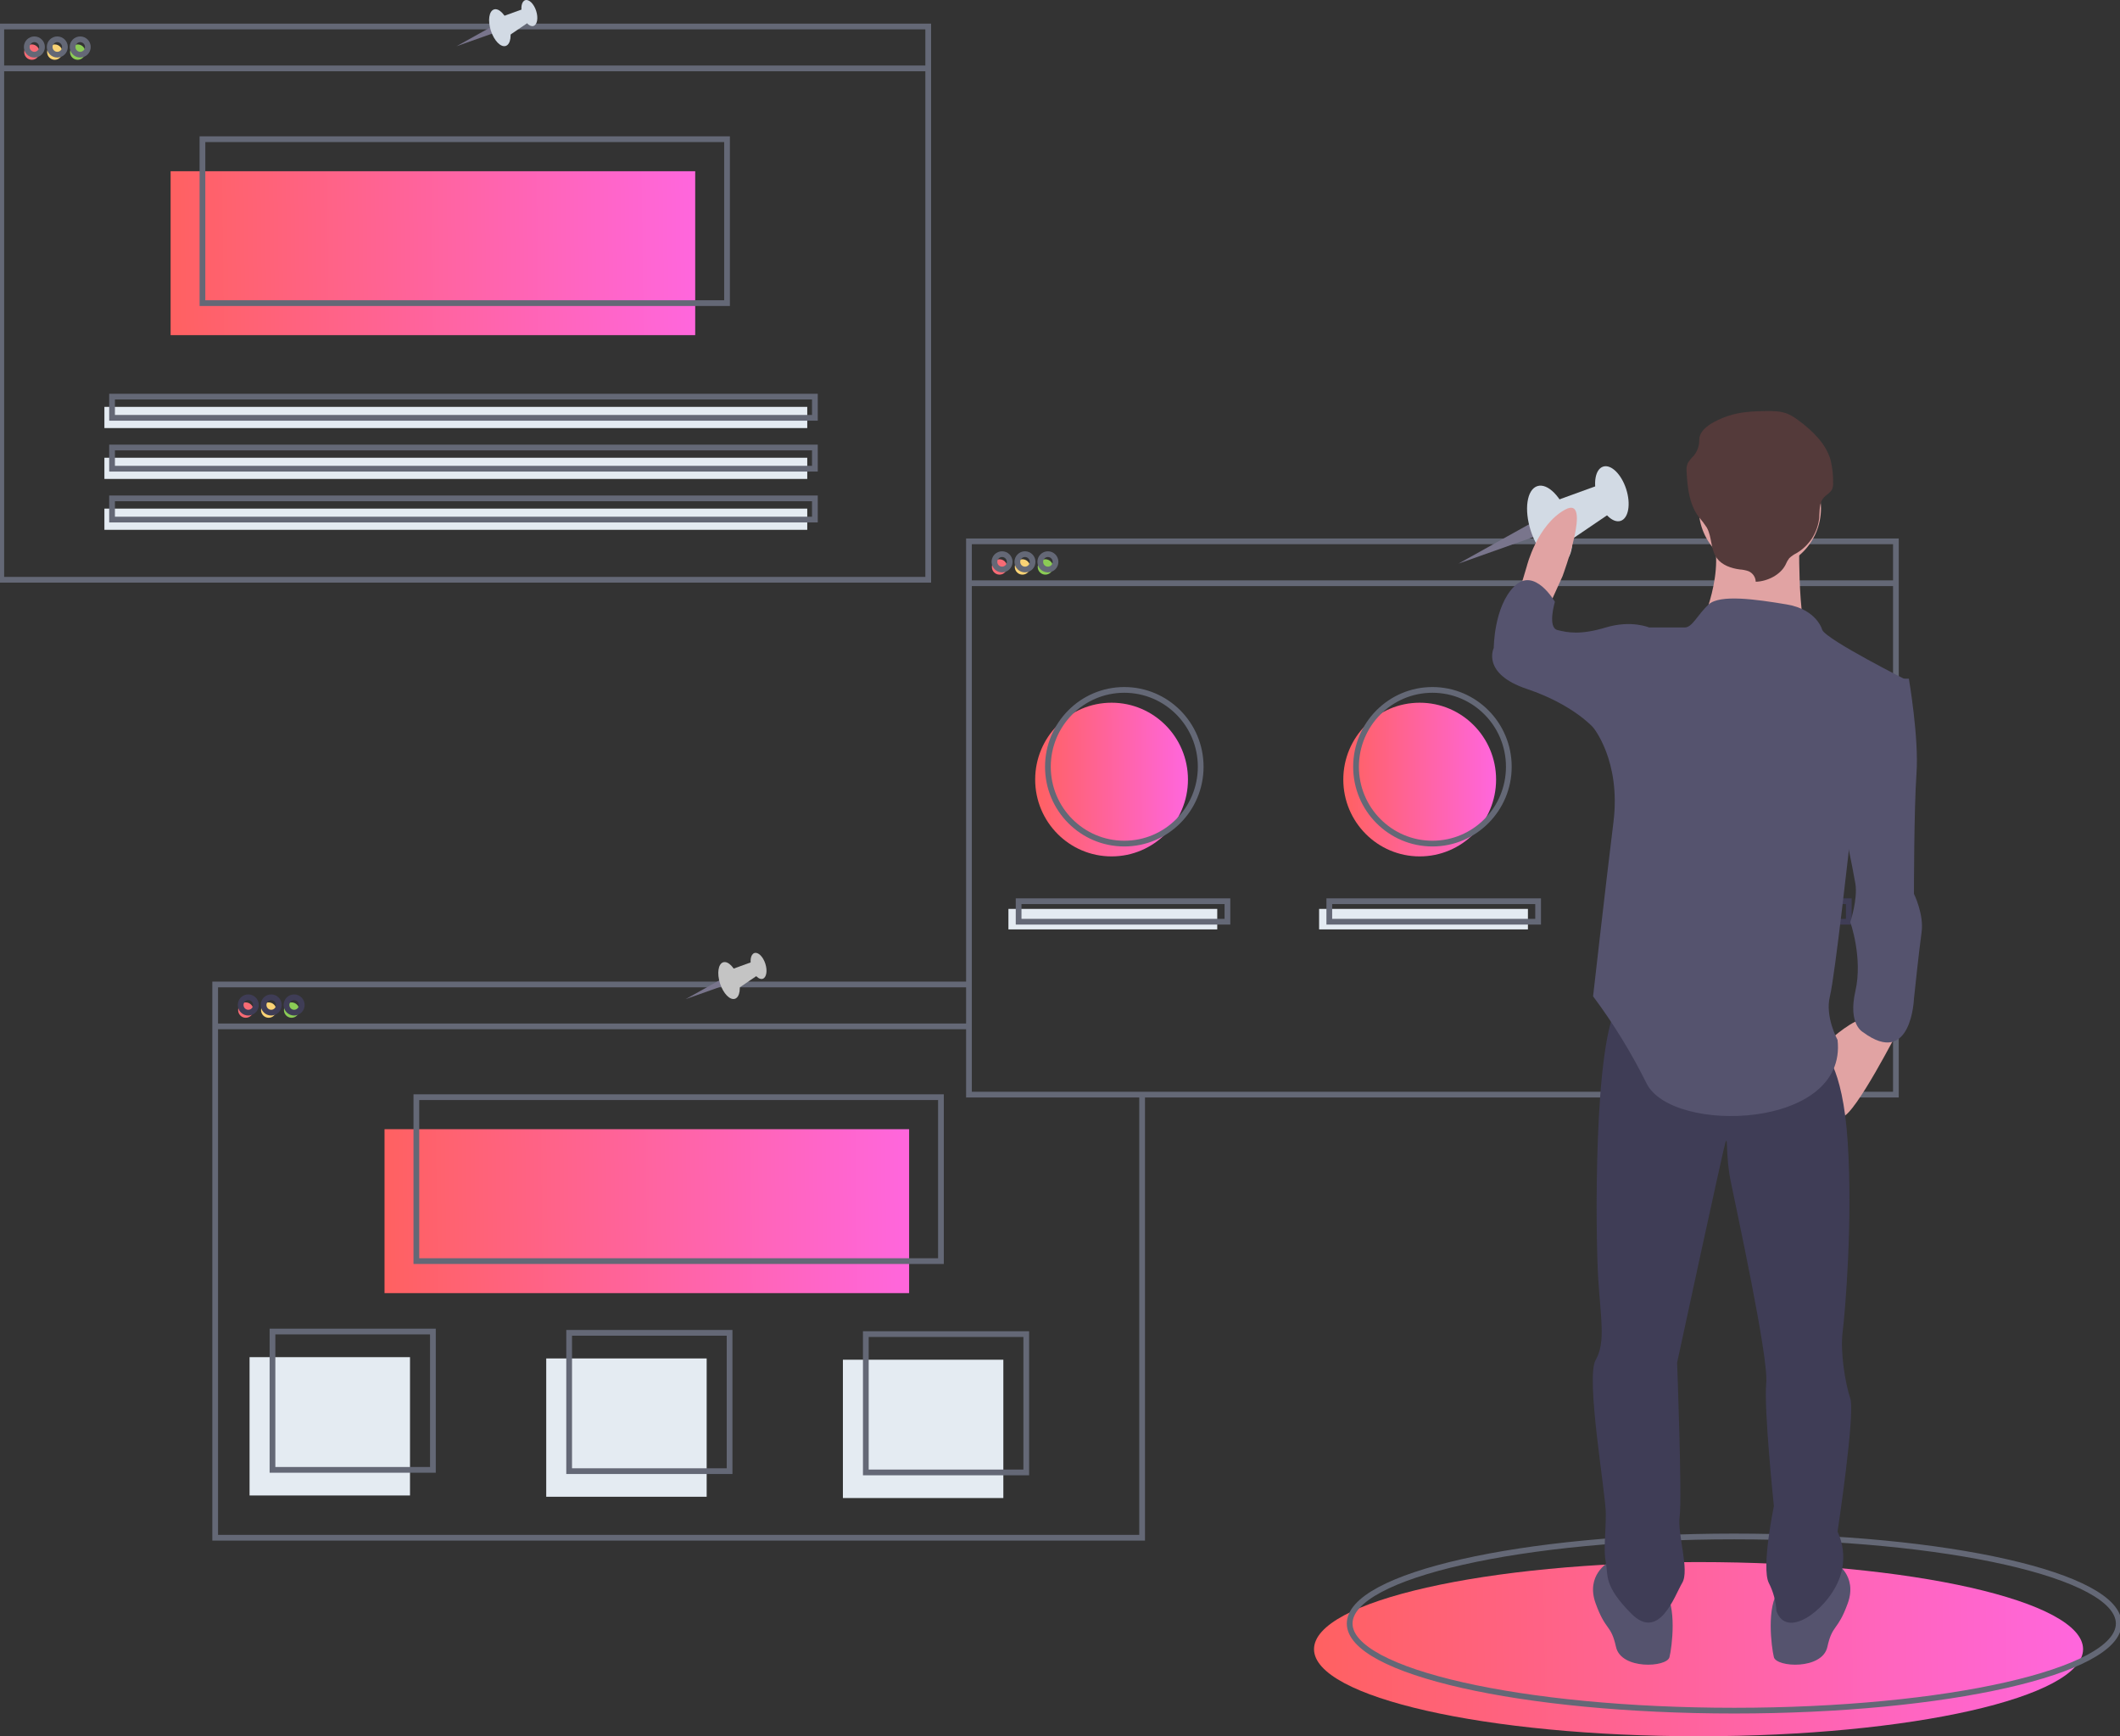 <svg width="370" height="303" viewBox="0 0 370 303" fill="none" xmlns="http://www.w3.org/2000/svg">
<rect x="0" y="0" width="370" height="303" fill="#333333" stroke="none"/>
<g clip-path="url(#clip0_54_154)">
<path d="M296.444 303C333.509 303 363.556 296.196 363.556 287.802C363.556 279.408 333.509 272.604 296.444 272.604C259.38 272.604 229.333 279.408 229.333 287.802C229.333 296.196 259.38 303 296.444 303Z" fill="url(#paint0_linear_54_154)"/>
<path d="M302.667 298.53C339.731 298.53 369.778 291.726 369.778 283.332C369.778 274.938 339.731 268.134 302.667 268.134C265.602 268.134 235.556 274.938 235.556 283.332C235.556 291.726 265.602 298.53 302.667 298.53Z" stroke="#646876" stroke-miterlimit="10"/>
<path d="M194 149.454C201.364 149.454 207.333 143.45 207.333 136.044C207.333 128.637 201.364 122.633 194 122.633C186.636 122.633 180.667 128.637 180.667 136.044C180.667 143.45 186.636 149.454 194 149.454Z" fill="url(#paint1_linear_54_154)"/>
<path d="M247.778 149.454C255.142 149.454 261.111 143.45 261.111 136.044C261.111 128.637 255.142 122.633 247.778 122.633C240.414 122.633 234.444 128.637 234.444 136.044C234.444 143.45 240.414 149.454 247.778 149.454Z" fill="url(#paint2_linear_54_154)"/>
<path d="M301.556 149.454C308.919 149.454 314.889 143.45 314.889 136.044C314.889 128.637 308.919 122.633 301.556 122.633C294.192 122.633 288.222 128.637 288.222 136.044C288.222 143.45 294.192 149.454 301.556 149.454Z" fill="#FFA363"/>
<path d="M5.556 10.435C6.292 10.435 6.889 9.835 6.889 9.094C6.889 8.354 6.292 7.753 5.556 7.753C4.819 7.753 4.222 8.354 4.222 9.094C4.222 9.835 4.819 10.435 5.556 10.435Z" fill="#F86B75"/>
<path d="M9.556 10.435C10.292 10.435 10.889 9.835 10.889 9.094C10.889 8.354 10.292 7.753 9.556 7.753C8.819 7.753 8.222 8.354 8.222 9.094C8.222 9.835 8.819 10.435 9.556 10.435Z" fill="#FAD375"/>
<path d="M13.556 10.435C14.292 10.435 14.889 9.835 14.889 9.094C14.889 8.354 14.292 7.753 13.556 7.753C12.819 7.753 12.222 8.354 12.222 9.094C12.222 9.835 12.819 10.435 13.556 10.435Z" fill="#8BCC55"/>
<path d="M121.333 29.88H29.778V58.488H121.333V29.88Z" fill="url(#paint3_linear_54_154)"/>
<path d="M162 4.624H0.222V101.177H162V4.624Z" stroke="#646876" stroke-miterlimit="10"/>
<path d="M0.222 11.936H162" stroke="#646876" stroke-miterlimit="10"/>
<path d="M6 9.541C6.736 9.541 7.333 8.941 7.333 8.2C7.333 7.46 6.736 6.859 6 6.859C5.264 6.859 4.667 7.46 4.667 8.2C4.667 8.941 5.264 9.541 6 9.541Z" stroke="#646876" stroke-miterlimit="10"/>
<path d="M10 9.541C10.736 9.541 11.333 8.941 11.333 8.2C11.333 7.46 10.736 6.859 10 6.859C9.264 6.859 8.667 7.46 8.667 8.2C8.667 8.941 9.264 9.541 10 9.541Z" stroke="#646876" stroke-miterlimit="10"/>
<path d="M14 9.541C14.736 9.541 15.333 8.941 15.333 8.2C15.333 7.46 14.736 6.859 14 6.859C13.264 6.859 12.667 7.46 12.667 8.2C12.667 8.941 13.264 9.541 14 9.541Z" stroke="#646876" stroke-miterlimit="10"/>
<path d="M126.889 24.292H35.333V52.901H126.889V24.292Z" stroke="#646876" stroke-miterlimit="10"/>
<path d="M140.889 71.004H18.222V74.704H140.889V71.004Z" fill="#E4EBF2"/>
<path d="M140.889 79.883H18.222V83.582H140.889V79.883Z" fill="#E4EBF2"/>
<path d="M140.889 88.761H18.222V92.461H140.889V88.761Z" fill="#E4EBF2"/>
<path d="M142.222 69.216H19.556V72.916H142.222V69.216Z" stroke="#646876" stroke-miterlimit="10"/>
<path d="M142.222 78.095H19.556V81.794H142.222V78.095Z" stroke="#646876" stroke-miterlimit="10"/>
<path d="M142.222 86.973H19.556V90.673H142.222V86.973Z" stroke="#646876" stroke-miterlimit="10"/>
<path d="M42.889 177.615C43.625 177.615 44.222 177.015 44.222 176.274C44.222 175.533 43.625 174.933 42.889 174.933C42.153 174.933 41.556 175.533 41.556 176.274C41.556 177.015 42.153 177.615 42.889 177.615Z" fill="#F86B75"/>
<path d="M46.889 177.615C47.625 177.615 48.222 177.015 48.222 176.274C48.222 175.533 47.625 174.933 46.889 174.933C46.153 174.933 45.556 175.533 45.556 176.274C45.556 177.015 46.153 177.615 46.889 177.615Z" fill="#FAD375"/>
<path d="M50.889 177.615C51.625 177.615 52.222 177.015 52.222 176.274C52.222 175.533 51.625 174.933 50.889 174.933C50.153 174.933 49.556 175.533 49.556 176.274C49.556 177.015 50.153 177.615 50.889 177.615Z" fill="#8BCC55"/>
<path d="M158.667 197.06H67.111V225.668H158.667V197.06Z" fill="url(#paint4_linear_54_154)"/>
<path d="M199.333 191.472V268.357H37.556V171.804H169.111" stroke="#646876" stroke-miterlimit="10"/>
<path d="M37.556 179.116H169.333" stroke="#646876" stroke-miterlimit="10"/>
<path d="M43.333 176.721C44.07 176.721 44.667 176.121 44.667 175.38C44.667 174.639 44.07 174.039 43.333 174.039C42.597 174.039 42 174.639 42 175.38C42 176.121 42.597 176.721 43.333 176.721Z" stroke="#3F3D56" stroke-miterlimit="10"/>
<path d="M47.333 176.721C48.07 176.721 48.667 176.121 48.667 175.38C48.667 174.639 48.07 174.039 47.333 174.039C46.597 174.039 46 174.639 46 175.38C46 176.121 46.597 176.721 47.333 176.721Z" stroke="#3F3D56" stroke-miterlimit="10"/>
<path d="M51.333 176.721C52.07 176.721 52.667 176.121 52.667 175.38C52.667 174.639 52.07 174.039 51.333 174.039C50.597 174.039 50 174.639 50 175.38C50 176.121 50.597 176.721 51.333 176.721Z" stroke="#3F3D56" stroke-miterlimit="10"/>
<path d="M164.222 191.472H72.667V220.081H164.222V191.472Z" stroke="#646876" stroke-miterlimit="10"/>
<path d="M174.444 100.283C175.181 100.283 175.778 99.683 175.778 98.942C175.778 98.202 175.181 97.601 174.444 97.601C173.708 97.601 173.111 98.202 173.111 98.942C173.111 99.683 173.708 100.283 174.444 100.283Z" fill="#F86B75"/>
<path d="M178.444 100.283C179.181 100.283 179.778 99.683 179.778 98.942C179.778 98.202 179.181 97.601 178.444 97.601C177.708 97.601 177.111 98.202 177.111 98.942C177.111 99.683 177.708 100.283 178.444 100.283Z" fill="#FAD375"/>
<path d="M182.444 100.283C183.181 100.283 183.778 99.683 183.778 98.942C183.778 98.202 183.181 97.601 182.444 97.601C181.708 97.601 181.111 98.202 181.111 98.942C181.111 99.683 181.708 100.283 182.444 100.283Z" fill="#8BCC55"/>
<path d="M330.889 94.472H169.111V191.025H330.889V94.472Z" stroke="#646876" stroke-miterlimit="10"/>
<path d="M169.111 101.784H330.889" stroke="#646876" stroke-miterlimit="10"/>
<path d="M174.889 99.389C175.625 99.389 176.222 98.789 176.222 98.048C176.222 97.308 175.625 96.707 174.889 96.707C174.153 96.707 173.556 97.308 173.556 98.048C173.556 98.789 174.153 99.389 174.889 99.389Z" stroke="#646876" stroke-miterlimit="10"/>
<path d="M178.889 99.389C179.625 99.389 180.222 98.789 180.222 98.048C180.222 97.308 179.625 96.707 178.889 96.707C178.153 96.707 177.556 97.308 177.556 98.048C177.556 98.789 178.153 99.389 178.889 99.389Z" stroke="#646876" stroke-miterlimit="10"/>
<path d="M182.889 99.389C183.625 99.389 184.222 98.789 184.222 98.048C184.222 97.308 183.625 96.707 182.889 96.707C182.153 96.707 181.556 97.308 181.556 98.048C181.556 98.789 182.153 99.389 182.889 99.389Z" stroke="#646876" stroke-miterlimit="10"/>
<path d="M196.222 147.219C203.586 147.219 209.556 141.215 209.556 133.809C209.556 126.402 203.586 120.398 196.222 120.398C188.858 120.398 182.889 126.402 182.889 133.809C182.889 141.215 188.858 147.219 196.222 147.219Z" stroke="#646876" stroke-miterlimit="10"/>
<path d="M250 147.219C257.364 147.219 263.333 141.215 263.333 133.809C263.333 126.402 257.364 120.398 250 120.398C242.636 120.398 236.667 126.402 236.667 133.809C236.667 141.215 242.636 147.219 250 147.219Z" stroke="#646876" stroke-miterlimit="10"/>
<path d="M303.778 147.219C311.142 147.219 317.111 141.215 317.111 133.809C317.111 126.402 311.142 120.398 303.778 120.398C296.414 120.398 290.444 126.402 290.444 133.809C290.444 141.215 296.414 147.219 303.778 147.219Z" stroke="#3F3D56" stroke-miterlimit="10"/>
<path d="M212.444 158.617H176V162.193H212.444V158.617Z" fill="#E4EBF2"/>
<path d="M266.667 158.617H230.222V162.193H266.667V158.617Z" fill="#E4EBF2"/>
<path d="M320.889 158.617H284.444V162.193H320.889V158.617Z" fill="#F2F2F2"/>
<path d="M214.222 157.276H177.778V160.852H214.222V157.276Z" stroke="#646876" stroke-miterlimit="10"/>
<path d="M268.444 157.276H232V160.852H268.444V157.276Z" stroke="#646876" stroke-miterlimit="10"/>
<path d="M322.667 157.276H286.222V160.852H322.667V157.276Z" stroke="#3F3D56" stroke-miterlimit="10"/>
<path d="M71.556 236.843H43.556V260.982H71.556V236.843Z" fill="#E4EBF2"/>
<path d="M123.333 237.067H95.333V261.205H123.333V237.067Z" fill="#E4EBF2"/>
<path d="M175.111 237.29H147.111V261.428H175.111V237.29Z" fill="#E4EBF2"/>
<path d="M75.556 232.373H47.556V256.511H75.556V232.373Z" stroke="#646876" stroke-miterlimit="10"/>
<path d="M127.333 232.597H99.333V256.735H127.333V232.597Z" stroke="#646876" stroke-miterlimit="10"/>
<path d="M179.111 232.82H151.111V256.958H179.111V232.82Z" stroke="#646876" stroke-miterlimit="10"/>
<path d="M267.016 91.409L254.545 98.359L267.844 93.64L267.016 91.409Z" fill="#79758C"/>
<path d="M272.637 98.247C274.464 97.65 274.976 94.164 273.78 90.46C272.584 86.757 270.133 84.239 268.306 84.836C266.478 85.433 265.966 88.919 267.162 92.622C268.358 96.326 270.809 98.844 272.637 98.247Z" fill="#D2DAE4"/>
<path d="M282.847 90.9C284.225 90.45 284.659 87.965 283.814 85.35C282.97 82.735 281.167 80.98 279.789 81.431C278.41 81.881 277.977 84.366 278.821 86.981C279.665 89.596 281.468 91.35 282.847 90.9Z" fill="#D2DAE4"/>
<path d="M271.273 87.47L279.545 84.466L281.304 89.365L273.297 94.804L271.273 87.47Z" fill="#D2DAE4"/>
<path d="M270.482 105.479L272.704 100.562C272.704 100.562 278.038 86.258 273.149 88.94C268.26 91.622 266.482 98.774 266.482 98.774L265.149 103.244L270.482 105.479Z" fill="#E1A3A3"/>
<path d="M331.371 179.682C331.371 179.682 323.816 194.433 321.593 194.88C319.371 195.327 319.371 181.47 319.371 181.47C319.371 181.47 323.816 177.447 325.593 177.894C327.371 178.341 331.371 179.682 331.371 179.682Z" fill="#E1A3A3"/>
<path d="M320.26 272.659C320.26 272.659 324.26 274.894 322.482 279.811C320.704 284.728 319.816 283.387 318.927 287.41C318.038 291.433 310.038 290.986 309.593 289.198C309.149 287.41 308.26 280.258 310.482 277.576C312.704 274.894 320.26 272.659 320.26 272.659Z" fill="#55536E"/>
<path d="M280.704 272.659C280.704 272.659 276.704 274.894 278.482 279.811C280.26 284.728 281.149 283.387 282.038 287.41C282.927 291.433 290.927 290.986 291.371 289.198C291.816 287.41 292.704 280.258 290.482 277.576C288.26 274.894 280.704 272.659 280.704 272.659Z" fill="#55536E"/>
<path d="M318.038 183.258C318.038 183.258 321.593 185.493 322.482 199.35C323.371 213.207 322.038 228.853 321.593 232.429C321.149 236.005 322.038 241.369 322.927 244.051C323.815 246.733 320.704 267.295 320.704 267.295C321.36 268.693 321.7 270.219 321.7 271.765C321.7 273.311 321.36 274.837 320.704 276.235C318.482 281.152 311.815 286.069 310.038 281.152C309.945 279.437 309.49 277.761 308.704 276.235C307.371 273.553 309.593 262.825 309.593 262.825C309.593 262.825 307.815 245.839 308.26 241.369C308.704 236.899 302.927 210.525 302.038 206.055C301.149 201.585 301.593 198.009 301.149 199.35C300.704 200.691 292.704 237.793 292.704 237.793C292.704 237.793 293.593 261.484 293.149 264.613C292.704 267.742 294.927 274 293.593 276.235C292.26 278.47 289.593 286.516 284.704 281.599C279.816 276.682 280.704 274.894 280.26 272.659C279.816 270.424 280.26 267.742 280.26 264.166C280.26 260.59 276.704 240.475 278.482 237.346C280.26 234.217 279.371 230.194 278.927 223.041C278.482 215.889 278.038 181.47 282.482 175.212C286.927 168.954 318.038 183.258 318.038 183.258Z" fill="#3F3D56"/>
<path d="M307.149 99.445C313.04 99.445 317.815 94.641 317.815 88.716C317.815 82.791 313.04 77.988 307.149 77.988C301.258 77.988 296.482 82.791 296.482 88.716C296.482 94.641 301.258 99.445 307.149 99.445Z" fill="#E1A3A3"/>
<path d="M314.038 92.963C314.038 92.963 313.593 109.055 315.816 111.737C318.038 114.419 296.704 109.502 296.704 109.502C296.704 109.502 301.593 99.221 298.482 92.516C295.371 85.811 314.038 92.963 314.038 92.963Z" fill="#E1A3A3"/>
<path d="M318.038 109.949C318.038 109.949 317.149 106.373 311.816 105.479C306.482 104.585 300.175 103.691 298.218 105.479C296.26 107.267 295.371 109.502 294.038 109.502H287.816L278.038 126.935C278.038 126.935 282.927 132.746 281.593 143.475C280.26 154.203 278.038 173.871 278.038 173.871C281.601 178.642 284.725 183.729 287.371 189.069C291.816 198.009 322.482 197.115 320.704 181.47C320.704 181.47 318.482 177.447 319.371 173.871C320.26 170.295 322.927 146.157 322.927 146.157L333.149 118.889C333.149 118.889 318.927 111.737 318.038 109.949Z" fill="#55536E"/>
<path d="M330.038 118.442H333.149C333.149 118.442 334.927 128.723 334.482 134.981C334.038 141.24 334.038 155.991 334.038 155.991C334.038 155.991 335.815 159.567 335.371 162.696C334.927 165.825 334.038 174.318 334.038 174.318C334.038 174.318 333.593 186.387 325.149 180.129C325.149 180.129 322.482 178.788 323.815 172.977C325.149 167.166 322.927 160.908 322.927 160.908C322.927 160.908 324.26 156.885 323.815 154.203C323.371 151.521 321.593 143.028 321.593 143.028L330.038 118.442Z" fill="#55536E"/>
<path d="M290.038 110.843L287.815 109.502C287.815 109.502 284.704 108.161 280.26 109.502C275.815 110.843 273.593 110.396 271.815 109.949C270.038 109.502 271.371 105.032 271.371 105.032C271.371 105.032 267.815 98.774 264.26 102.35C260.704 105.926 260.704 113.078 260.704 113.078C260.704 113.078 258.482 117.548 266.482 120.23C274.482 122.912 278.038 126.935 278.038 126.935H286.927L290.038 110.843Z" fill="#55536E"/>
<path d="M306.426 101.522C306.412 101.123 306.284 100.737 306.058 100.409C305.831 100.082 305.515 99.827 305.148 99.676C304.658 99.508 304.147 99.406 303.629 99.374C302.116 99.178 300.559 98.62 299.677 97.457C298.504 95.909 298.824 93.743 297.884 92.062C297.446 91.4 296.967 90.767 296.449 90.166C294.808 87.957 294.518 85.135 294.369 82.451C294.295 81.907 294.357 81.353 294.55 80.839C294.831 80.377 295.172 79.954 295.564 79.581C296.227 78.805 296.585 77.813 296.569 76.791C296.521 74.712 299.479 73.315 301.573 72.597C303.668 71.879 305.939 71.765 308.17 71.734C309.453 71.717 310.777 71.732 311.956 72.204C312.635 72.5 313.272 72.882 313.855 73.34C316.326 75.159 318.647 77.396 319.476 80.227C319.801 81.519 319.953 82.849 319.926 84.182C319.966 84.596 319.905 85.014 319.75 85.399C319.454 85.999 318.755 86.324 318.303 86.832C317.459 87.782 317.609 89.157 317.502 90.386C317.365 91.654 316.934 92.871 316.244 93.941C315.553 95.01 314.623 95.901 313.527 96.543C313.072 96.767 312.653 97.058 312.284 97.407C312.005 97.777 311.775 98.182 311.598 98.611C310.709 100.326 308.469 101.461 306.426 101.522Z" fill="#543A3A"/>
<path d="M85.599 4.77L79.679 8.068L85.992 5.829L85.599 4.77Z" fill="#79758C"/>
<path d="M88.267 8.016C89.135 7.732 89.378 6.077 88.81 4.32C88.242 2.562 87.079 1.366 86.211 1.65C85.344 1.933 85.101 3.588 85.668 5.346C86.236 7.104 87.4 8.299 88.267 8.016Z" fill="#D2DAE4"/>
<path d="M93.114 4.528C93.768 4.315 93.974 3.135 93.573 1.894C93.172 0.653 92.317 -0.18 91.662 0.033C91.008 0.247 90.802 1.427 91.203 2.668C91.604 3.909 92.459 4.742 93.114 4.528Z" fill="#D2DAE4"/>
<path d="M87.62 2.9L91.547 1.475L92.381 3.8L88.581 6.381L87.62 2.9Z" fill="#D2DAE4"/>
<path d="M125.599 171.056L119.679 174.354L125.992 172.115L125.599 171.056Z" fill="#79758C"/>
<path d="M128.267 174.302C129.135 174.018 129.378 172.363 128.81 170.606C128.242 168.848 127.079 167.652 126.211 167.936C125.344 168.219 125.101 169.874 125.668 171.632C126.236 173.39 127.4 174.585 128.267 174.302Z" fill="#C4C4C4"/>
<path d="M133.114 170.814C133.768 170.6 133.974 169.421 133.573 168.18C133.172 166.938 132.317 166.106 131.662 166.319C131.008 166.533 130.802 167.713 131.203 168.954C131.604 170.195 132.459 171.028 133.114 170.814Z" fill="#C4C4C4"/>
<path d="M127.62 169.186L131.547 167.761L132.381 170.085L128.581 172.667L127.62 169.186Z" fill="#C4C4C4"/>
</g>
<defs>
<linearGradient id="paint0_linear_54_154" x1="229.333" y1="290.516" x2="363.562" y2="288.205" gradientUnits="userSpaceOnUse">
<stop stop-color="#FF6161"/>
<stop offset="1" stop-color="#FF66DD"/>
</linearGradient>
<linearGradient id="paint1_linear_54_154" x1="180.667" y1="138.438" x2="207.342" y2="138.335" gradientUnits="userSpaceOnUse">
<stop stop-color="#FF6161"/>
<stop offset="1" stop-color="#FF66DD"/>
</linearGradient>
<linearGradient id="paint2_linear_54_154" x1="234.444" y1="138.438" x2="261.12" y2="138.335" gradientUnits="userSpaceOnUse">
<stop stop-color="#FF6161"/>
<stop offset="1" stop-color="#FF66DD"/>
</linearGradient>
<linearGradient id="paint3_linear_54_154" x1="29.778" y1="46.738" x2="121.351" y2="45.596" gradientUnits="userSpaceOnUse">
<stop stop-color="#FF6161"/>
<stop offset="1" stop-color="#FF66DD"/>
</linearGradient>
<linearGradient id="paint4_linear_54_154" x1="67.111" y1="213.918" x2="158.684" y2="212.776" gradientUnits="userSpaceOnUse">
<stop stop-color="#FF6161"/>
<stop offset="1" stop-color="#FF66DD"/>
</linearGradient>
<clipPath id="clip0_54_154">
<rect width="370" height="303" fill="white"/>
</clipPath>
</defs>
</svg>
